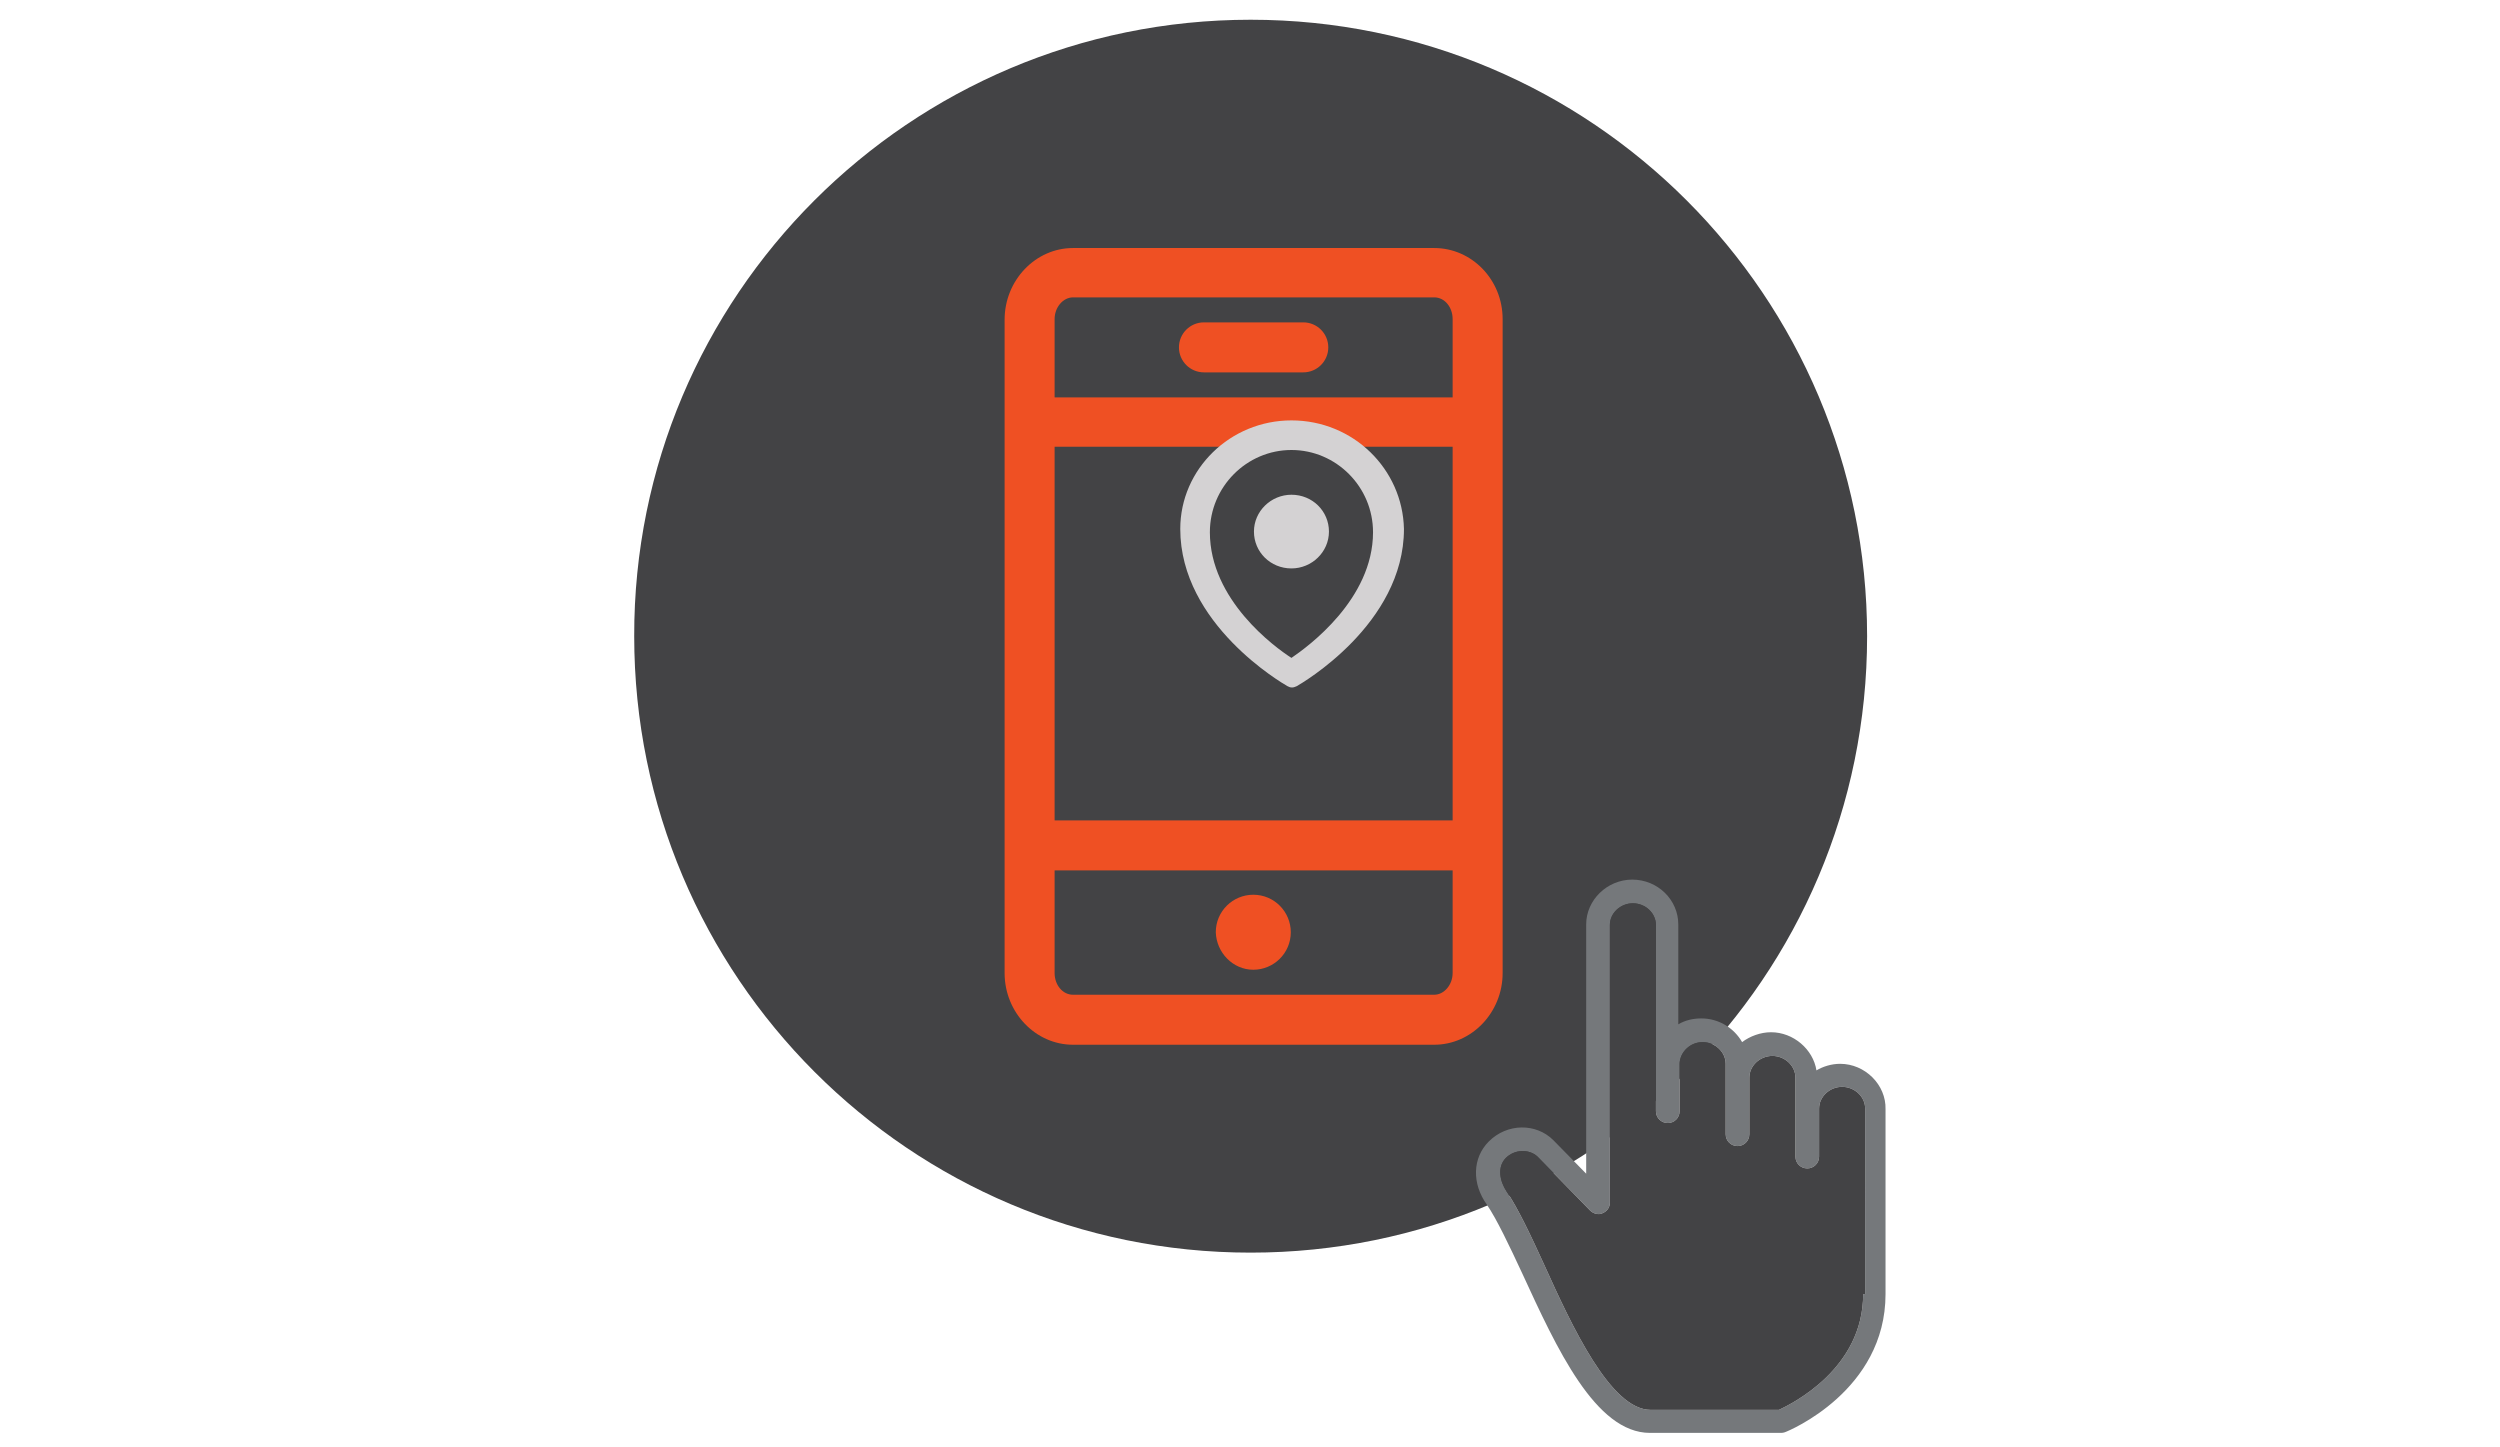<?xml version="1.0" encoding="utf-8"?>
<!-- Generator: Adobe Illustrator 19.2.1, SVG Export Plug-In . SVG Version: 6.00 Build 0)  -->
<svg version="1.1" xmlns="http://www.w3.org/2000/svg" xmlns:xlink="http://www.w3.org/1999/xlink" x="0px" y="0px"
	 viewBox="0 0 380 220" style="enable-background:new 0 0 380 220;" xml:space="preserve">
<style type="text/css">
	.st0{fill:#434345;}
	.st1{fill:#EF5023;}
	.st2{fill:#D4D2D3;}
	.st3{fill:#75787B;}
	.st4{display:none;}
	.st5{display:inline;}
	.st6{fill-rule:evenodd;clip-rule:evenodd;fill:#75787B;}
	.st7{fill-rule:evenodd;clip-rule:evenodd;fill:#A9A7A9;}
	.st8{fill:none;stroke:#A9A8A9;stroke-width:0.245;stroke-miterlimit:10;}
	.st9{fill-rule:evenodd;clip-rule:evenodd;fill:#EF5023;}
	.st10{fill:#232020;}
	.st11{fill:#77777A;stroke:#434345;stroke-width:1.749;stroke-miterlimit:10;}
</style>
<g id="Layer_1">
	<g>
		<path class="st0" d="M283.8,96.7c0,51.8-42,93.7-93.7,93.7c-51.8,0-93.7-42-93.7-93.7C96.3,45,138.3,3,190.1,3
			C241.9,3,283.8,45,283.8,96.7"/>
		<path class="st1" d="M218,37.7h-54.9c-5.7,0-10.4,4.9-10.4,10.9v99.3c0,6,4.7,10.9,10.4,10.9H218c5.7,0,10.4-4.9,10.4-10.9V48.5
			C228.4,42.5,223.7,37.7,218,37.7 M220.8,147.9c0,1.8-1.3,3.3-2.8,3.3h-54.9c-1.6,0-2.8-1.5-2.8-3.3v-15.6h60.5V147.9z
			 M220.8,124.7h-60.5V67.9h60.5V124.7z M220.8,60.4h-60.5V48.5c0-1.8,1.3-3.3,2.8-3.3H218c1.6,0,2.8,1.5,2.8,3.3V60.4z
			 M190.5,147.4c3.1,0,5.7-2.5,5.7-5.7c0-3.1-2.5-5.7-5.7-5.7c-3.1,0-5.7,2.5-5.7,5.7C184.9,144.8,187.4,147.4,190.5,147.4
			 M198.1,49H183c-2.1,0-3.8,1.7-3.8,3.8c0,2.1,1.7,3.8,3.8,3.8h15.1c2.1,0,3.8-1.7,3.8-3.8C201.9,50.7,200.2,49,198.1,49"/>
		<path class="st2" d="M196.3,63.9c-9.3,0-16.9,7.4-16.9,16.5c0,14.5,15.6,23.5,16.3,23.9c0.2,0.1,0.4,0.2,0.7,0.2
			c0.2,0,0.5-0.1,0.7-0.2c0.7-0.4,16.3-9.4,16.3-23.9C213.2,71.3,205.7,63.9,196.3,63.9 M196.3,100c-2.5-1.6-12.4-8.8-12.4-19.1
			c0-6.9,5.6-12.5,12.4-12.5c6.8,0,12.4,5.6,12.4,12.5C208.7,91.1,198.8,98.3,196.3,100 M196.3,75.2c-3.1,0-5.7,2.5-5.7,5.6
			c0,3.1,2.5,5.6,5.7,5.6c3.1,0,5.7-2.5,5.7-5.6C202,77.7,199.5,75.2,196.3,75.2"/>
		<g>
			<path class="st3" d="M279.7,161.7c-1.3,0-2.6,0.4-3.6,1c-0.5-3.2-3.5-5.8-6.9-5.8c-1.6,0-3.2,0.6-4.4,1.5
				c-1.2-2.1-3.5-3.6-6.2-3.6c-1.3,0-2.5,0.3-3.5,0.9v-15.2c0-3.7-3.1-6.8-7-6.8c-3.8,0-7,3.1-7,6.8v37.9l-5-5.1
				c-2.6-2.6-7-2.6-9.8,0.2c-2.5,2.5-2.6,6.4-0.3,9.6c1.5,2.2,3.4,6.2,5.4,10.5c5.2,11.3,11.1,24.2,19.4,24.2h19.8
				c0.2,0,0.4,0,0.7-0.1c0.6-0.2,15.3-6.3,15.3-21v-28.1C286.7,164.9,283.5,161.7,279.7,161.7z M283.2,196.7
				c0,11.4-10.9,16.7-12.8,17.6h-19.5c-6.1,0-12-12.8-16.2-22.1c-2.1-4.6-4-8.6-5.7-11.1c-1-1.5-1.5-3.7-0.1-5.1
				c1.3-1.3,3.5-1.4,4.8-0.2l8,8.2c0.5,0.5,1.3,0.7,1.9,0.4c0.7-0.3,1.1-0.9,1.1-1.6v-42.2c0-1.8,1.6-3.3,3.5-3.3
				c1.9,0,3.5,1.5,3.5,3.3v20.8c0,0.1,0,0.1,0,0.2v7.3c0,1,0.8,1.8,1.8,1.8c1,0,1.8-0.8,1.8-1.8v-6.9c0,0,0-0.1,0-0.1v-0.3
				c0.1-1.7,1.6-3.2,3.5-3.2c1.9,0,3.5,1.5,3.5,3.3v2.1v5.1v3.5c0,1,0.8,1.8,1.8,1.8c1,0,1.8-0.8,1.8-1.8v-3.5v-5.1
				c0-1.8,1.6-3.3,3.5-3.3c1.9,0,3.5,1.5,3.5,3.3v8.5c0,0,0,0.1,0,0.1v3.4c0,1,0.8,1.8,1.8,1.8c1,0,1.8-0.8,1.8-1.8v-7.3
				c0-1.8,1.6-3.3,3.5-3.3c1.9,0,3.5,1.5,3.5,3.3V196.7z"/>
			<path class="st0" d="M283.2,196.7c0,11.4-10.9,16.7-12.8,17.6h-19.5c-6.1,0-12-12.8-16.2-22.1c-2.1-4.6-4-8.6-5.7-11.1
				c-1-1.5-1.5-3.7-0.1-5.1c1.3-1.3,3.5-1.4,4.8-0.2l8,8.2c0.5,0.5,1.3,0.7,1.9,0.4c0.7-0.3,1.1-0.9,1.1-1.6v-42.2
				c0-1.8,1.6-3.3,3.5-3.3c1.9,0,3.5,1.5,3.5,3.3v20.8c0,0.1,0,0.1,0,0.2v7.3c0,1,0.8,1.8,1.8,1.8c1,0,1.8-0.8,1.8-1.8v-6.9
				c0,0,0-0.1,0-0.1v-0.3c0.1-1.7,1.6-3.2,3.5-3.2c1.9,0,3.5,1.5,3.5,3.3v2.1v5.1v3.5c0,1,0.8,1.8,1.8,1.8c1,0,1.8-0.8,1.8-1.8v-3.5
				v-5.1c0-1.8,1.6-3.3,3.5-3.3c1.9,0,3.5,1.5,3.5,3.3v8.5c0,0,0,0.1,0,0.1v3.4c0,1,0.8,1.8,1.8,1.8c1,0,1.8-0.8,1.8-1.8v-7.3
				c0-1.8,1.6-3.3,3.5-3.3c1.9,0,3.5,1.5,3.5,3.3V196.7z"/>
		</g>
	</g>
</g>
<g id="Layer_2" class="st4">
	<g class="st5">
		<g>
			<g>
				<defs>
					<circle id="SVGID_1_" cx="190.1" cy="96.7" r="93.7"/>
				</defs>
				<use xlink:href="#SVGID_1_"  style="overflow:visible;fill:#434345;"/>
				<clipPath id="SVGID_2_">
					<use xlink:href="#SVGID_1_"  style="overflow:visible;"/>
				</clipPath>
			</g>
		</g>
		<g>
			<path class="st3" d="M260.4,114.6c0-1.3,0.3-2.5,0.9-3.6h-1.6c-3.7,0-6.9-3.2-6.9-7.1c0-1.5,0.5-2.9,1.3-4.1
				c-2.5-1.1-4.3-3.6-4.3-6.5c0-3.9,3.1-7.1,6.8-7.1h0.6c-0.6-1-0.9-2.2-0.9-3.5c0-3.8,3.2-7.1,6.9-7.1h30.3l-5.2-5
				c-2.7-2.7-2.6-7.1,0.2-9.8c2.5-2.5,6.5-2.6,9.7-0.3c2.2,1.6,6.3,3.4,10.6,5.4c11.4,5.2,24.4,11.2,24.4,19.6v20
				c0,0.2,0,0.4-0.1,0.7c-0.2,0.6-6.4,15.5-21.2,15.5h-44.7C263.6,121.7,260.4,118.4,260.4,114.6z M312,118.1
				c11.5,0,16.9-11,17.8-13V85.5c0-6.1-12.9-12.1-22.4-16.4c-4.7-2.1-8.7-4-11.2-5.8c-1.5-1-3.7-1.5-5.2-0.1
				c-1.4,1.4-1.4,3.6-0.2,4.8l8.3,8c0.5,0.5,0.7,1.3,0.4,1.9c-0.3,0.7-0.9,1.1-1.6,1.1h-34.7c-1.8,0-3.4,1.6-3.4,3.5
				c0,1.9,1.5,3.5,3.2,3.5h0.9c0,0,0.1,0,0.1,0h25.9c1,0,1.8,0.8,1.8,1.8s-0.8,1.8-1.8,1.8h-26.8c-0.1,0-0.1,0-0.2,0h-6.3
				c-1.8,0-3.3,1.6-3.3,3.5c0,1.9,1.5,3.5,3.4,3.5h3h4.3h25.6c1,0,1.8,0.8,1.8,1.8c0,1-0.8,1.8-1.8,1.8H264h-4.3
				c-1.8,0-3.3,1.6-3.3,3.5c0,1.9,1.5,3.5,3.4,3.5h8.6c0,0,0.1,0,0.1,0h22c1,0,1.8,0.8,1.8,1.8c0,1-0.8,1.8-1.8,1.8h-23.1
				c-1.8,0-3.3,1.6-3.3,3.5c0,1.9,1.5,3.5,3.4,3.5H312z"/>
			<path class="st0" d="M312,118.1c11.5,0,16.9-11,17.8-13V85.5c0-6.1-12.9-12.1-22.4-16.4c-4.7-2.1-8.7-4-11.2-5.8
				c-1.5-1-3.7-1.5-5.2-0.1c-1.4,1.4-1.4,3.6-0.2,4.8l8.3,8c0.5,0.5,0.7,1.3,0.4,1.9c-0.3,0.7-0.9,1.1-1.6,1.1h-34.7
				c-1.8,0-3.4,1.6-3.4,3.5c0,1.9,1.5,3.5,3.2,3.5h0.9c0,0,0.1,0,0.1,0h25.9c1,0,1.8,0.8,1.8,1.8s-0.8,1.8-1.8,1.8h-26.8
				c-0.1,0-0.1,0-0.2,0h-6.3c-1.8,0-3.3,1.6-3.3,3.5c0,1.9,1.5,3.5,3.4,3.5h3h4.3h25.6c1,0,1.8,0.8,1.8,1.8c0,1-0.8,1.8-1.8,1.8H264
				h-4.3c-1.8,0-3.3,1.6-3.3,3.5c0,1.9,1.5,3.5,3.4,3.5h8.6c0,0,0.1,0,0.1,0h22c1,0,1.8,0.8,1.8,1.8c0,1-0.8,1.8-1.8,1.8h-23.1
				c-1.8,0-3.3,1.6-3.3,3.5c0,1.9,1.5,3.5,3.4,3.5H312z"/>
		</g>
		<g>
			<path class="st2" d="M214,103.8l3.1-3.2h-13.9c-1.1,0-2-0.9-2-2c0-1.1,0.9-2,2-2h13.9l-3.1-3.2c-0.8-0.8-0.8-2,0-2.8
				c0.8-0.8,2-0.8,2.8,0l5.5,5.7c0.6,0.6,1,1.5,1,2.4c0,0.9-0.3,1.7-1,2.4l-5.5,5.7c-0.8,0.8-2,0.8-2.8,0
				C213.3,105.9,213.3,104.6,214,103.8"/>
			<g>
				<circle class="st1" cx="171.4" cy="119.6" r="5.7"/>
				<circle class="st1" cx="156" cy="119.6" r="5.7"/>
				<circle class="st1" cx="156.3" cy="137.3" r="5.7"/>
				<circle class="st1" cx="171.4" cy="137.3" r="5.7"/>
				<circle class="st1" cx="125.1" cy="119.6" r="5.7"/>
				<circle class="st1" cx="125.1" cy="137.3" r="5.7"/>
				<circle class="st1" cx="140.5" cy="137.3" r="5.7"/>
				<circle class="st1" cx="140.5" cy="119.6" r="5.7"/>
				<path class="st1" d="M226.2,72.7h-36.4V48.5c0-6.1-5.6-11-11.4-11h-60.7c-5.8,0-10.5,4.9-10.5,11v100.3c0,6.1,4.7,11,10.5,11
					h61.6c5.8,0,10.5-4.9,10.5-11V80.7h36.4c3.7,0,6.6,3,6.6,6.6v20.7c0,3.7-3,6.6-6.6,6.6h-22.1l-7.1,8h29.2
					c8.1,0,14.6-6.6,14.6-14.6V87.3C240.8,79.3,234.3,72.7,226.2,72.7z M182.2,148.8c0,1.8-1.3,3.3-2.9,3.3h-61.6
					c-1.6,0-2.9-1.5-2.9-3.3v-47.6h67.3V148.8z M182.2,93.2h-67.3V48.5c0-1.8,1.3-3.3,2.9-3.3h61.6c1.6,0,2.9,1.5,2.9,3.3V93.2z"/>
			</g>
		</g>
	</g>
</g>
<g id="Layer_3" class="st4">
	<g class="st5">
		<g>
			<g>
				<path class="st0" d="M283.6,96.8c0,51.8-42,93.8-93.8,93.8c-47,0-85.9-34.5-92.7-79.6c-0.3-2-0.6-4-0.7-6.1
					c-0.2-2.7-0.4-5.4-0.4-8.2C96,45,138,3,189.8,3C241.6,3,283.6,45,283.6,96.8z"/>
			</g>
		</g>
		<path class="st6" d="M124.6,73.6c0,0.4,0,0.9,0.1,1.3h63c-2.1-4-6.4-6.8-11.3-6.8c-1.8,0-3.5,0.4-5.1,1c-1.7-1.9-4-3.3-6.5-3.9
			c-1.2-5.6-6.3-9.8-12.4-9.8c-4.8,0-9,2.6-11.1,6.4c-1.2-0.4-2.5-0.6-3.9-0.6C130.3,61.2,124.6,66.8,124.6,73.6"/>
		<g>
			<g>
				<path class="st6" d="M123.7,99.6c-1.1,0-2.2,0.2-3.3,0.5c-1.8-3.2-5.3-5.4-9.4-5.4c-5.1,0-9.4,3.5-10.5,8.3
					c-1.6,0.4-3,1.1-4.3,2.1c0.2,2,0.4,4.1,0.7,6.1h37.3c0-0.4,0.1-0.7,0.1-1.1C134.4,104.2,129.6,99.6,123.7,99.6z"/>
			</g>
		</g>
		<g>
			<path class="st3" d="M312.6,152.4c0,15.8-12.9,28.7-28.7,28.7c-15.8,0-28.7-12.9-28.7-28.7c0-9.5,4.7-18,11.8-23.2
				c-0.8-2-1.6-4.2-2.5-6.6c-4.9,5.9-17.2,20.7-21.1,25.2c-3,3.5-6.1,5.1-9.1,5.8l2.4,6.6h3.4c1.1,0,1.9,0.8,1.9,1.9
				c0,1-0.8,1.9-1.9,1.9h-10c-1,0-1.9-0.8-1.9-1.9c0-1,0.9-1.9,1.9-1.9h2.6l-2.2-6c-1.4,0.1-2.8,0.1-4.2,0.1h-3
				c-1,15-13.5,26.8-28.7,26.8c-15.8,0-28.7-12.9-28.7-28.7c0-12.7,8.3-23.5,19.8-27.3c-1.6-0.8-3.1-1.4-4-1.5
				c-0.6-0.1-0.1-1.1-0.1-1.1l2.8-3l1.2-0.6h22l3.7,4.5h4.9l2.5-3l-3-8.7l-4.8,0.9c-2.4,0-7.7,0-7.7-4.4c0-2.4,2-4.4,4.4-4.4h17.6
				c2.4,0,4.4,0.9,4.4,3.3c0,2.4-2,2.8-4.4,2.8l-5.8,1.1l7.3,20.7c18.3-0.9,29.8-15.4,31.4-26.2c-1.1-2.8-2.1-5.5-3-7.9
				c-0.1-0.3-0.3-0.5-0.4-0.8c-0.2-0.2-0.3-0.3-0.4-0.5c-2.6-2.7-9.5-3.1-12.1-3c-1.1,0-1.9-0.8-2-1.8c-0.1-1,0.7-1.9,1.8-2
				c1.3-0.1,11.7-0.4,15.6,4.9c0.4,0.4,1.2,1,2.7,1.4c2.1,0.6,12.8,1.4,21.4,2c2.1,0.1,3.7,1.6,3.7,3.5v15.3c0,2-1.5,3.4-3.5,3.4
				h-13.5c-0.3,0-0.6,0-0.8,0c1,2.5,1.9,5,2.7,7.2c4.1-2.2,8.7-3.5,13.6-3.5C299.7,123.7,312.6,136.5,312.6,152.4 M281.5,116.2v-5.6
				l-18-1.2c0.7,1.9,1.4,3.8,2.2,5.7c0.7,0.9,1.5,1.2,2.7,1.2L281.5,116.2z M259.7,99.6c0.7,1.9,1.5,3.8,2.2,5.9l19.5,1.3v-5.2
				c0,0-0.1,0-0.1,0C276,101.2,263.5,100.3,259.7,99.6 M211.9,134.4l-13.2,16.1h20.9C219.1,144.2,216.2,138.5,211.9,134.4
				 M196.6,147.1l11.8-14.3h-8.2c-1.9,0-3,0.8-3.6,1.8V147.1z M219.5,154.3h-24.9c-0.1,0-0.1,0-0.2,0c0,0,0,0,0,0c0,0-0.1,0-0.1,0
				c0,0,0,0,0,0c0,0-0.1,0-0.1,0c0,0,0,0,0,0c-0.2-0.1-0.4-0.2-0.6-0.3c-0.1-0.1-0.3-0.2-0.4-0.4c0,0,0,0,0,0c0,0,0-0.1-0.1-0.1
				c0,0,0,0,0-0.1c0,0,0-0.1,0-0.1c0,0,0-0.1,0-0.1c0,0,0,0,0-0.1c0,0,0-0.1,0-0.1c0,0,0,0,0,0c0,0,0-0.1,0-0.1c0,0,0,0,0,0
				c0-0.1,0-0.2,0-0.3v-19.4c0-0.1-0.1-0.3-0.1-0.4c0-1.6-1.2-3.2-2.8-4.6c-11.5,2.2-20.2,12.4-20.2,24.5
				c0,13.7,11.2,24.9,24.9,24.9C207.8,177.3,218.6,167.2,219.5,154.3 M226.3,150.5c1,0,1.9,0,2.8,0l-9.1-25.9l-5.7,6.9
				c5.1,4.8,8.5,11.5,9,19H226.3z M249.9,134.2l-3.9-5.4c-4.5,3-10.5,5.7-18.2,6.2L233,150c2.7-0.6,5.1-1.9,7.5-4.7
				C242.3,143.2,246,138.8,249.9,134.2 M262.9,118.5c-0.9-2.5-1.9-5-2.9-7.5c-1.7,4.7-4.9,9.6-8.8,13.4c-0.8,0.8-1.6,1.5-2.6,2.3
				l3.5,4.7C256.8,126,261.2,120.6,262.9,118.5 M308.8,152.4c0-13.7-11.2-24.9-24.9-24.9c-4.5,0-8.6,1.2-12.3,3.2
				c1.1,2.8,1.9,5,2.4,6.1c2.5,6.3,11.1,14.6,11.2,14.6c0.8,0.7,0.8,1.9,0.1,2.7c-0.4,0.4-0.9,0.6-1.4,0.6c-0.5,0-0.9-0.2-1.3-0.5
				c-0.4-0.4-9.3-8.9-12.1-16c-0.4-1-1.1-2.9-2.1-5.4c-5.8,4.6-9.5,11.6-9.5,19.5c0,13.7,11.2,24.9,24.9,24.9
				C297.7,177.3,308.8,166.1,308.8,152.4"/>
			<path class="st7" d="M190.2,119.5c0,5.6-4.5,10.1-10.1,10.1c-5.6,0-10.1-4.5-10.1-10.1c0-5.6,4.5-10.1,10.1-10.1
				C185.7,109.4,190.2,113.9,190.2,119.5"/>
			<circle class="st8" cx="180.1" cy="119.5" r="10.1"/>
			<path class="st9" d="M185.1,119.5c0,2.8-2.3,5-5,5c-2.8,0-5-2.3-5-5c0-2.8,2.3-5,5-5C182.9,114.4,185.1,116.7,185.1,119.5"/>
			<path class="st1" d="M166.2,90.3c-8.5,3.7-13.4,10.4-15.3,19.4c-1.6-0.3-3.1-0.5-4.8-0.8c2.2-10.5,7.8-18.3,17.5-22.8
				c10.2-4.7,20.2-3.7,30,2c-1,1.5-1.8,2.8-2.7,4.1C183,87.5,174.7,86.6,166.2,90.3"/>
			<g>
				<path class="st1" d="M155.3,109.2c1.3-7.3,5.9-13.1,12.6-16c6.7-2.9,14.2-2.2,20.2,1.7l0.7,0.5l-2.6,4.1l-0.7-0.5
					c-4.7-3-10.4-3.5-15.6-1.2c-5.1,2.2-8.8,6.8-9.8,12.2l-0.2,0.9l-4.8-0.8L155.3,109.2z"/>
				<path class="st1" d="M169.7,101.4c4.3-2.4,9-2.3,12.9,0.3l1.1,0.7l-2.3,3.5l-1.1-0.6c-2.6-1.5-5-1.7-7.5-0.6
					c-2.5,1.1-4,3-4.7,5.9l-0.3,1.2l-1.2-0.1c-0.1,0-0.2,0-0.3,0c-0.2,0-0.3,0-0.5-0.1c-0.2,0-0.4-0.1-0.7-0.1l-1.6-0.3l0.3-1.3
					C164.6,105.9,166.6,103.1,169.7,101.4z"/>
			</g>
			<path class="st3" d="M201.8,97.1c0.4-1.4,0.5-3.7,0.8-5.3c0.3-1.6,0.4-1.9,1.3-3.8c0.9-2,0.1-1.5,0.9-3.5
				c0.7-2,4.1-12.4,5.1-14.2c1-1.8,1.7-3.5,1.7-3.5s4.1-8.7,7.9-9.9c1.8-0.6,0.8-2.8,0.8-2.8s-0.7-1-0.7-1.5c0,0,0,0,0-0.1l-1,0.2
				c0,0-1.2-1.2-2.4-3c-1.4-2.2,0-6.2,1.2-7.7c0.9-1.2,2.4-2.5,4.3-3.2c12.1-4.2,13.3,6,13.3,6l-1.3,0.8c0.1,0.4,0.3,1.1,0.4,1.5
				c0.2,0.6,0.4,1.6,0.3,2c-0.1,0.4-0.1,0.4-0.1,0.4s0.5,1.5,0.8,1.8c0.3,0.4,0.5,0.9,0.1,1.2c-0.3,0.3-0.6,0.3-0.6,0.3l-0.2,0.3
				c0,0-0.1,0.4,0,0.8c0.1,0.4,0.1,0.7-0.1,0.8c-0.2,0.1-0.4,0.3-0.4,0.3s0.3,0.3,0.1,0.6c-0.2,0.3-0.4,0.4-0.4,0.4
				s-0.1,0.4-0.1,1.2c0,0.9,0.3,1-1.5,1.6c-1.8,0.5-2.6,0.3-2.6,0.3l-1.1,2.1c0,0,0.5,0.7,1.1,2c0.6,1.3,1,2,0.5,5.1
				c-0.5,3.6-1.1,4.6-1.4,6.4c-0.5,2.1,1.1,4.1,4.5,6.8c6.1,4.9,12.4,6.3,12.5,6.7c0.1,0.3,0.2,0.7,0.2,0.7s0.3-0.1,0.6,0.3
				c0.1,0.1,0.1,0.1,0.2,0.1c0.1,0,0-0.2,0.8-0.4c1-0.2,3.1-0.1,3.9,0.6c0.4,0.3,1.2,2.2,0.9,3.3c-0.5,2.2-3.8,2-4.6,1.9
				c-1.8-0.1-3.2-0.7-3.9-1.1c-0.7-0.3-1.6-0.5-1.6-0.5s-5.5-1-6.9-1.4c-1.4-0.4-8.1-5.4-9.2-6.1c-0.7-0.5-1.4,1.8-1.9,6.2
				c-0.3,2.2-3.8,5.4-0.6,8c7.7,6.2,11,11.3,11,11.3c1.8,1.8,5.1,5.5,5.4,6.6c0.6,1.9-1,9.6-1.2,11.4c-0.2,1.3-1.5,18.8-1.7,19.7
				c-0.4,2.2-1,4-0.9,3.6c-0.9-0.2,0.1,1.6,2.5,2.1c0.7,0.4,1.4,0.9,1.4,0.9s2.3,0.8,3.2,0.7c0.8-0.1,1.9-0.3,2.5,0.6
				c0.5,0.9-0.2,2.4-0.9,2.7c-0.7,0.3-3.6,1-3.6,1s-0.8,1.4-1.4,1.8c-0.6,0.4-5,0.6-5,0.6l-0.7-1.9c0,0-9.3-0.3-9.6-1
				c-0.3-0.7-0.4-1.7-0.2-1.8c0.2-0.2,0.2-0.2,0.2-0.2s0.1-4.5,0.1-4.9c0-0.4,0.6-1.3,0.6-1.3l1-8.4l0.3-2.6c0,0,0,0-0.1-0.1
				l0.9-8.7c0.2-0.9,0.4-2,0.4-2.3c0.1-0.4,0.6-6.4,0.4-6.7l-4.5-3.3c0,0-4.3-2.4-6.6-4.1c-2.3-1.7-4.2-2.9-6.4-3.8
				c-2.2-1-4.8-2.1-6.4-5c-1.5-2.9-1.8-5.1-1.6-5.2C202.5,101.6,201.4,98.5,201.8,97.1z"/>
			<path class="st3" d="M221.7,118l12.8,1.7c0,2-2.5,7.6-3.3,9.3c-0.6,1.1-7.2,17.5-7.6,18.2c-1.1,1.9-2.2,3.5-2,3.2
				c-0.8-0.5-0.4,1.5,1.7,2.8c0.5,0.6,1.1,1.3,1.1,1.3s2,1.5,2.8,1.6c0.8,0.2,1.9,0.3,2.2,1.3c0.2,1-0.9,2.2-1.7,2.3
				c-0.8,0.1-3.8-0.2-3.8-0.2s-1.2,1.1-1.9,1.3c-0.6,0.2-5-1-5-1l-0.1-2c0,0-8.8-3.1-8.8-3.9c-0.1-0.7,0.1-1.7,0.4-1.8
				c0.2-0.1,0.2-0.1,0.2-0.1s1.5-4.2,1.6-4.6c0.1-0.4,0.9-1.1,0.9-1.1l3.5-7.7l1.1-2.3c0,0,0,0,0-0.1l3.5-8c0.4-0.8-1-1.8-0.9-2
				c0.2-0.4,3.2-4.8,3.1-5.2L221.7,118z"/>
		</g>
	</g>
</g>
<g id="Layer_4" class="st4">
	<g class="st5">
		<g>
			<g>
				<g>
					<path class="st10" d="M96.3,96.7c0,51.9,42.1,94,94,94c51.9,0,94-42.1,94-94c0-51.9-42.1-94-94-94
						C138.3,2.7,96.3,44.8,96.3,96.7"/>
					<circle class="st0" cx="190.2" cy="96.7" r="94"/>
				</g>
			</g>
			<g>
				<path class="st3" d="M249.6,125.3l3.8,10.3h5.3c1.6,0,3,1.3,3,3c0,1.6-1.3,3-3,3h-15.7c-1.6,0-3-1.3-3-3c0-1.6,1.3-3,3-3h4
					l-3.5-9.4c-2.2,0.2-4.4,0.2-6.5,0.2h-4.7c-1.5,23.4-21.1,42-44.9,42c-24.8,0-45-20.2-45-45c0-19.9,13-36.9,31-42.8
					c-2.5-1.3-4.8-2.2-6.2-2.4c-1-0.2-0.2-1.7-0.2-1.7l4.4-4.7l1.9-0.9h34.4l5.7,7h7.7l3.8-4.7l-4.8-13.6l-7.5,1.4
					c-3.8,0-12,0-12-6.9c0-3.8,3.1-6.9,6.9-6.9h27.6c3.8,0,6.9,1.4,6.9,5.2c0,3.8-3.1,4.3-6.9,4.3l-9.1,1.7L237.5,91
					c19.4-0.9,33.9-11.6,42-23.7c0.7,2.1,1.3,4.3,1.9,6.5c-1.6,2.1-3.3,4-5.2,5.9c-1.2,1.2-2.5,2.4-4,3.6l5.4,7.4
					c1.9-2.3,3.9-4.6,5.7-6.9c0.4,2.7,0.6,5.5,0.8,8.4c-7.9,9.5-16.5,19.7-20.2,24C259.1,121.6,254.4,124.2,249.6,125.3z
					 M187.6,126.4c-0.1,0-0.2,0-0.3,0c0,0,0,0-0.1,0c-0.1,0-0.1,0-0.2,0c0,0,0,0-0.1,0c-0.1,0-0.1,0-0.2-0.1c0,0,0,0,0,0
					c-0.4-0.1-0.7-0.3-1-0.5c-0.2-0.2-0.4-0.4-0.5-0.6c0,0,0,0,0,0c0-0.1-0.1-0.1-0.1-0.2c0,0,0-0.1,0-0.1c0,0,0-0.1-0.1-0.1
					c0,0,0-0.1-0.1-0.1c0,0,0-0.1,0-0.1c0-0.1,0-0.1-0.1-0.2c0,0,0,0,0-0.1c0-0.1,0-0.1-0.1-0.2c0,0,0,0,0,0c0-0.2-0.1-0.3-0.1-0.5
					V93c-0.1-0.2-0.1-0.4-0.1-0.6c0-2.5-1.8-5.1-4.3-7.3c-18,3.5-31.6,19.3-31.6,38.3c0,21.5,17.5,39.1,39.1,39.1
					c20.5,0,37.4-15.9,38.9-36.1H187.6L187.6,126.4z M196.1,92.7c-2.9,0-4.7,1.3-5.6,2.8v19.6L209,92.7H196.1z M193.9,120.5h32.7
					c-0.7-9.9-5.2-18.7-11.9-25.2L193.9,120.5z M227.3,79.9l-8.9,10.8c8,7.6,13.3,18.1,14.1,29.8h4.7c1.6,0,3,0,4.4-0.1L227.3,79.9z
					 M267.8,86.5c-7,4.8-16.5,8.9-28.5,9.8l8.2,23.4c4.3-0.9,8-3,11.8-7.4c2.8-3.3,8.6-10.1,14.7-17.4L267.8,86.5z"/>
			</g>
		</g>
		<path class="st11" d="M156.2,162.9l-18.9,6.3l-1.2,2.1l76,0.1l-1.8-2.3l-18.4-6c0,0-0.6-70.8-0.7-77.8c0-4.6,0.1-9.1-2.3-13.3
			c-3.5-6-10.5-9.5-17.4-8.4c-6.7,1-12.6,6.1-13.9,12.9c-0.7,3.8-0.3,8.1-0.3,12C157.2,94.6,156.2,162.9,156.2,162.9z M174.4,87.8
			c-4.2,0-7.7-3.5-7.7-7.7c0-4.2,3.4-7.7,7.6-7.7c4.2,0,7.7,3.5,7.7,7.7C182.1,84.3,178.6,87.8,174.4,87.8z"/>
		<path class="st2" d="M195,93.7l-2.8-2.7v12c0,0.9-0.8,1.7-1.7,1.7c-1,0-1.7-0.8-1.7-1.7V91l-2.8,2.7c-0.7,0.7-1.8,0.7-2.5,0
			c-0.7-0.7-0.7-1.7,0-2.4l4.9-4.8c0.6-0.6,1.3-0.8,2-0.8c0.7,0,1.5,0.3,2,0.8l4.9,4.8c0.7,0.7,0.7,1.7,0,2.4
			C196.8,94.4,195.7,94.4,195,93.7"/>
		<path class="st0" d="M174.4,87.8c-4.2,0-7.7-3.5-7.7-7.7c0-4.2,3.4-7.7,7.6-7.7c4.2,0,7.7,3.5,7.7,7.7
			C182.1,84.3,178.6,87.8,174.4,87.8z"/>
		<path class="st1" d="M177.2,80.8v19.8c0,4.4,2.8,8,6.2,8H198c3.4,0,6.2-3.6,6.2-8V86l4.5-5.9v20.5c0,6.9-4.8,12.4-10.8,12.4h-14.5
			c-5.9,0-10.8-5.6-10.8-12.4V78.8L177.2,80.8z"/>
	</g>
</g>
</svg>
